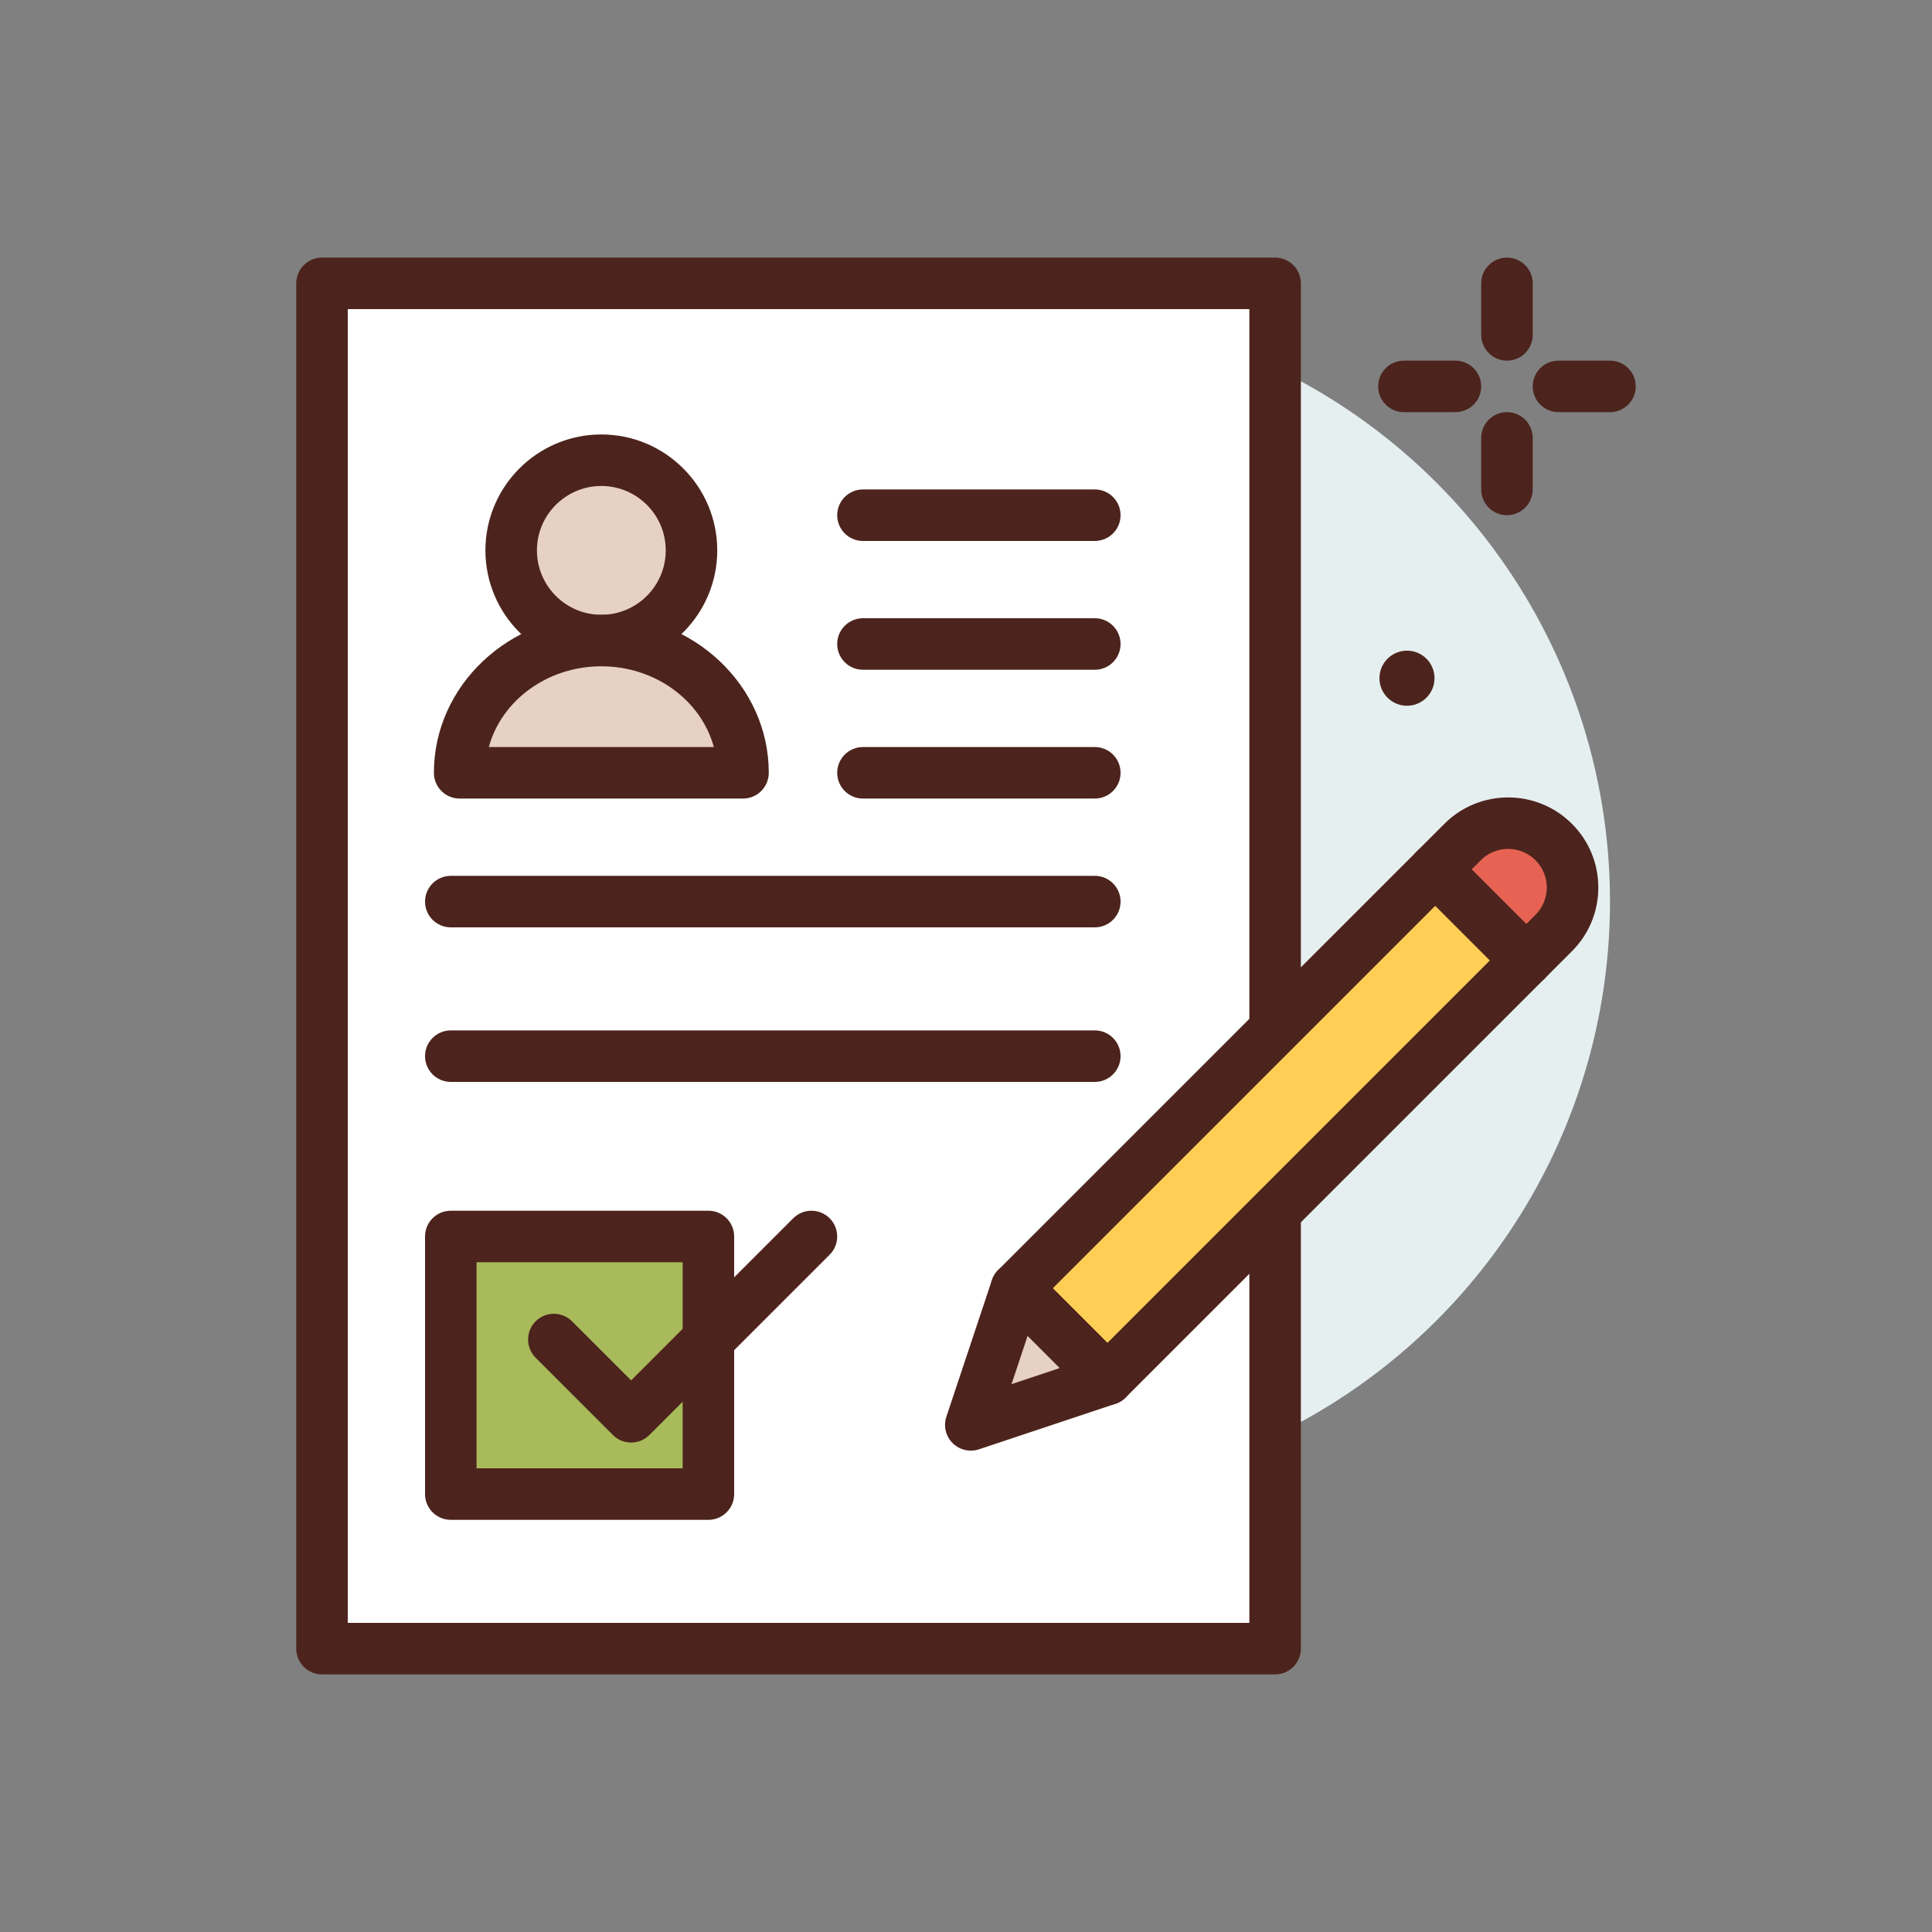 <svg id="election_x5F_paper" enable-background="new 0 0 300 300" height="512" viewBox="0 0 300 300" width="512" xmlns="http://www.w3.org/2000/svg"><rect x="0" y="0" width="300" height="300" fill="#808080" stroke="none"/><g><circle cx="158" cy="140" fill="#e5efef" r="92"/><g><path d="m50 44h148v212h-148z" fill="#fff"/><path d="m198 260h-148c-2.211 0-4-1.791-4-4v-212c0-2.209 1.789-4 4-4h148c2.211 0 4 1.791 4 4v212c0 2.209-1.789 4-4 4zm-144-8h140v-204h-140z" fill="#4c241d"/></g><g><path d="m187.414 128.586h20v92h-20z" fill="#ffce56" transform="matrix(.707 .707 -.707 .707 181.272 -88.458)"/><path d="m171.957 218.184c-1.062 0-2.078-.422-2.828-1.172l-14.141-14.143c-1.562-1.562-1.562-4.094 0-5.656l65.055-65.053c.75-.75 1.766-1.172 2.828-1.172 1.062 0 2.078.422 2.828 1.172l14.141 14.143c1.562 1.562 1.562 4.094 0 5.656l-65.055 65.053c-.75.75-1.765 1.172-2.828 1.172zm-8.484-18.143 8.484 8.486 59.398-59.396-8.484-8.486z" fill="#4c241d"/></g><g><path d="m157.816 200.042 14.142 14.142-21.213 7.071z" fill="#e7d1c4"/><path d="m150.746 225.254c-1.043 0-2.066-.408-2.828-1.172-1.07-1.07-1.445-2.656-.965-4.094l7.07-21.213c.438-1.314 1.523-2.309 2.875-2.627 1.352-.322 2.766.084 3.746 1.064l14.141 14.143c.98.98 1.383 2.398 1.066 3.748-.32 1.348-1.316 2.436-2.629 2.875l-21.211 7.07c-.413.14-.843.206-1.265.206zm8.816-17.807-2.492 7.482 7.48-2.494z" fill="#4c241d"/></g><g><path d="m241.255 130.745c-3.905-3.905-10.237-3.905-14.142 0l-4.243 4.243 14.142 14.142 4.243-4.243c3.905-3.905 3.905-10.237 0-14.142z" fill="#e66353"/><path d="m237.012 153.131c-1.062 0-2.078-.422-2.828-1.172l-14.141-14.143c-1.562-1.562-1.562-4.094 0-5.656l4.242-4.242c5.461-5.457 14.336-5.457 19.797 0 2.645 2.643 4.102 6.158 4.102 9.898s-1.457 7.256-4.102 9.9l-4.242 4.242c-.75.751-1.766 1.173-2.828 1.173zm-8.485-18.143 8.484 8.484 1.414-1.414c1.133-1.133 1.758-2.641 1.758-4.242s-.625-3.109-1.758-4.24c0-.002 0-.002 0-.002-2.336-2.34-6.148-2.34-8.484 0z" fill="#4c241d"/></g><g><path d="m70 192h40v40h-40z" fill="#a9ba5a"/><path d="m110 236h-40c-2.211 0-4-1.791-4-4v-40c0-2.209 1.789-4 4-4h40c2.211 0 4 1.791 4 4v40c0 2.209-1.789 4-4 4zm-36-8h32v-32h-32z" fill="#4c241d"/></g><path d="m98 224c-1.023 0-2.047-.391-2.828-1.172l-12-12c-1.562-1.562-1.562-4.094 0-5.656s4.094-1.562 5.656 0l9.172 9.172 25.172-25.172c1.562-1.562 4.094-1.562 5.656 0s1.562 4.094 0 5.656l-28 28c-.781.781-1.805 1.172-2.828 1.172z" fill="#4c241d"/><g><circle cx="93.375" cy="85.463" fill="#e7d1c4" r="14"/><path d="m93.375 103.463c-9.926 0-18-8.074-18-18s8.074-18 18-18 18 8.074 18 18-8.074 18-18 18zm0-28c-5.516 0-10 4.486-10 10s4.484 10 10 10 10-4.486 10-10-4.484-10-10-10z" fill="#4c241d"/></g><g><path d="m71.375 120c0-11.342 9.85-20.537 22-20.537 12.15 0 22 9.195 22 20.537z" fill="#e7d1c4"/><path d="m115.375 124h-44c-2.211 0-4-1.791-4-4 0-13.529 11.664-24.537 26-24.537s26 11.008 26 24.537c0 2.209-1.789 4-4 4zm-39.469-8h34.938c-1.953-7.193-9.043-12.537-17.469-12.537s-15.516 5.344-17.469 12.537z" fill="#4c241d"/></g><g fill="#4c241d"><path d="m234 56c-2.211 0-4-1.791-4-4v-8c0-2.209 1.789-4 4-4s4 1.791 4 4v8c0 2.209-1.789 4-4 4z"/><path d="m234 80c-2.211 0-4-1.791-4-4v-8c0-2.209 1.789-4 4-4s4 1.791 4 4v8c0 2.209-1.789 4-4 4z"/><path d="m226 64h-8c-2.211 0-4-1.791-4-4s1.789-4 4-4h8c2.211 0 4 1.791 4 4s-1.789 4-4 4z"/><path d="m250 64h-8c-2.211 0-4-1.791-4-4s1.789-4 4-4h8c2.211 0 4 1.791 4 4s-1.789 4-4 4z"/><path d="m222.753 105.311c0 2.362-1.914 4.277-4.276 4.277s-4.276-1.915-4.276-4.277 1.915-4.276 4.276-4.276c2.361-.001 4.276 1.914 4.276 4.276z"/><path d="m170 84h-36c-2.211 0-4-1.791-4-4s1.789-4 4-4h36c2.211 0 4 1.791 4 4s-1.789 4-4 4z"/><path d="m170 104h-36c-2.211 0-4-1.791-4-4s1.789-4 4-4h36c2.211 0 4 1.791 4 4s-1.789 4-4 4z"/><path d="m170 124h-36c-2.211 0-4-1.791-4-4s1.789-4 4-4h36c2.211 0 4 1.791 4 4s-1.789 4-4 4z"/><path d="m170 144h-100c-2.211 0-4-1.791-4-4s1.789-4 4-4h100c2.211 0 4 1.791 4 4s-1.789 4-4 4z"/><path d="m170 168h-100c-2.211 0-4-1.791-4-4s1.789-4 4-4h100c2.211 0 4 1.791 4 4s-1.789 4-4 4z"/></g></g></svg>